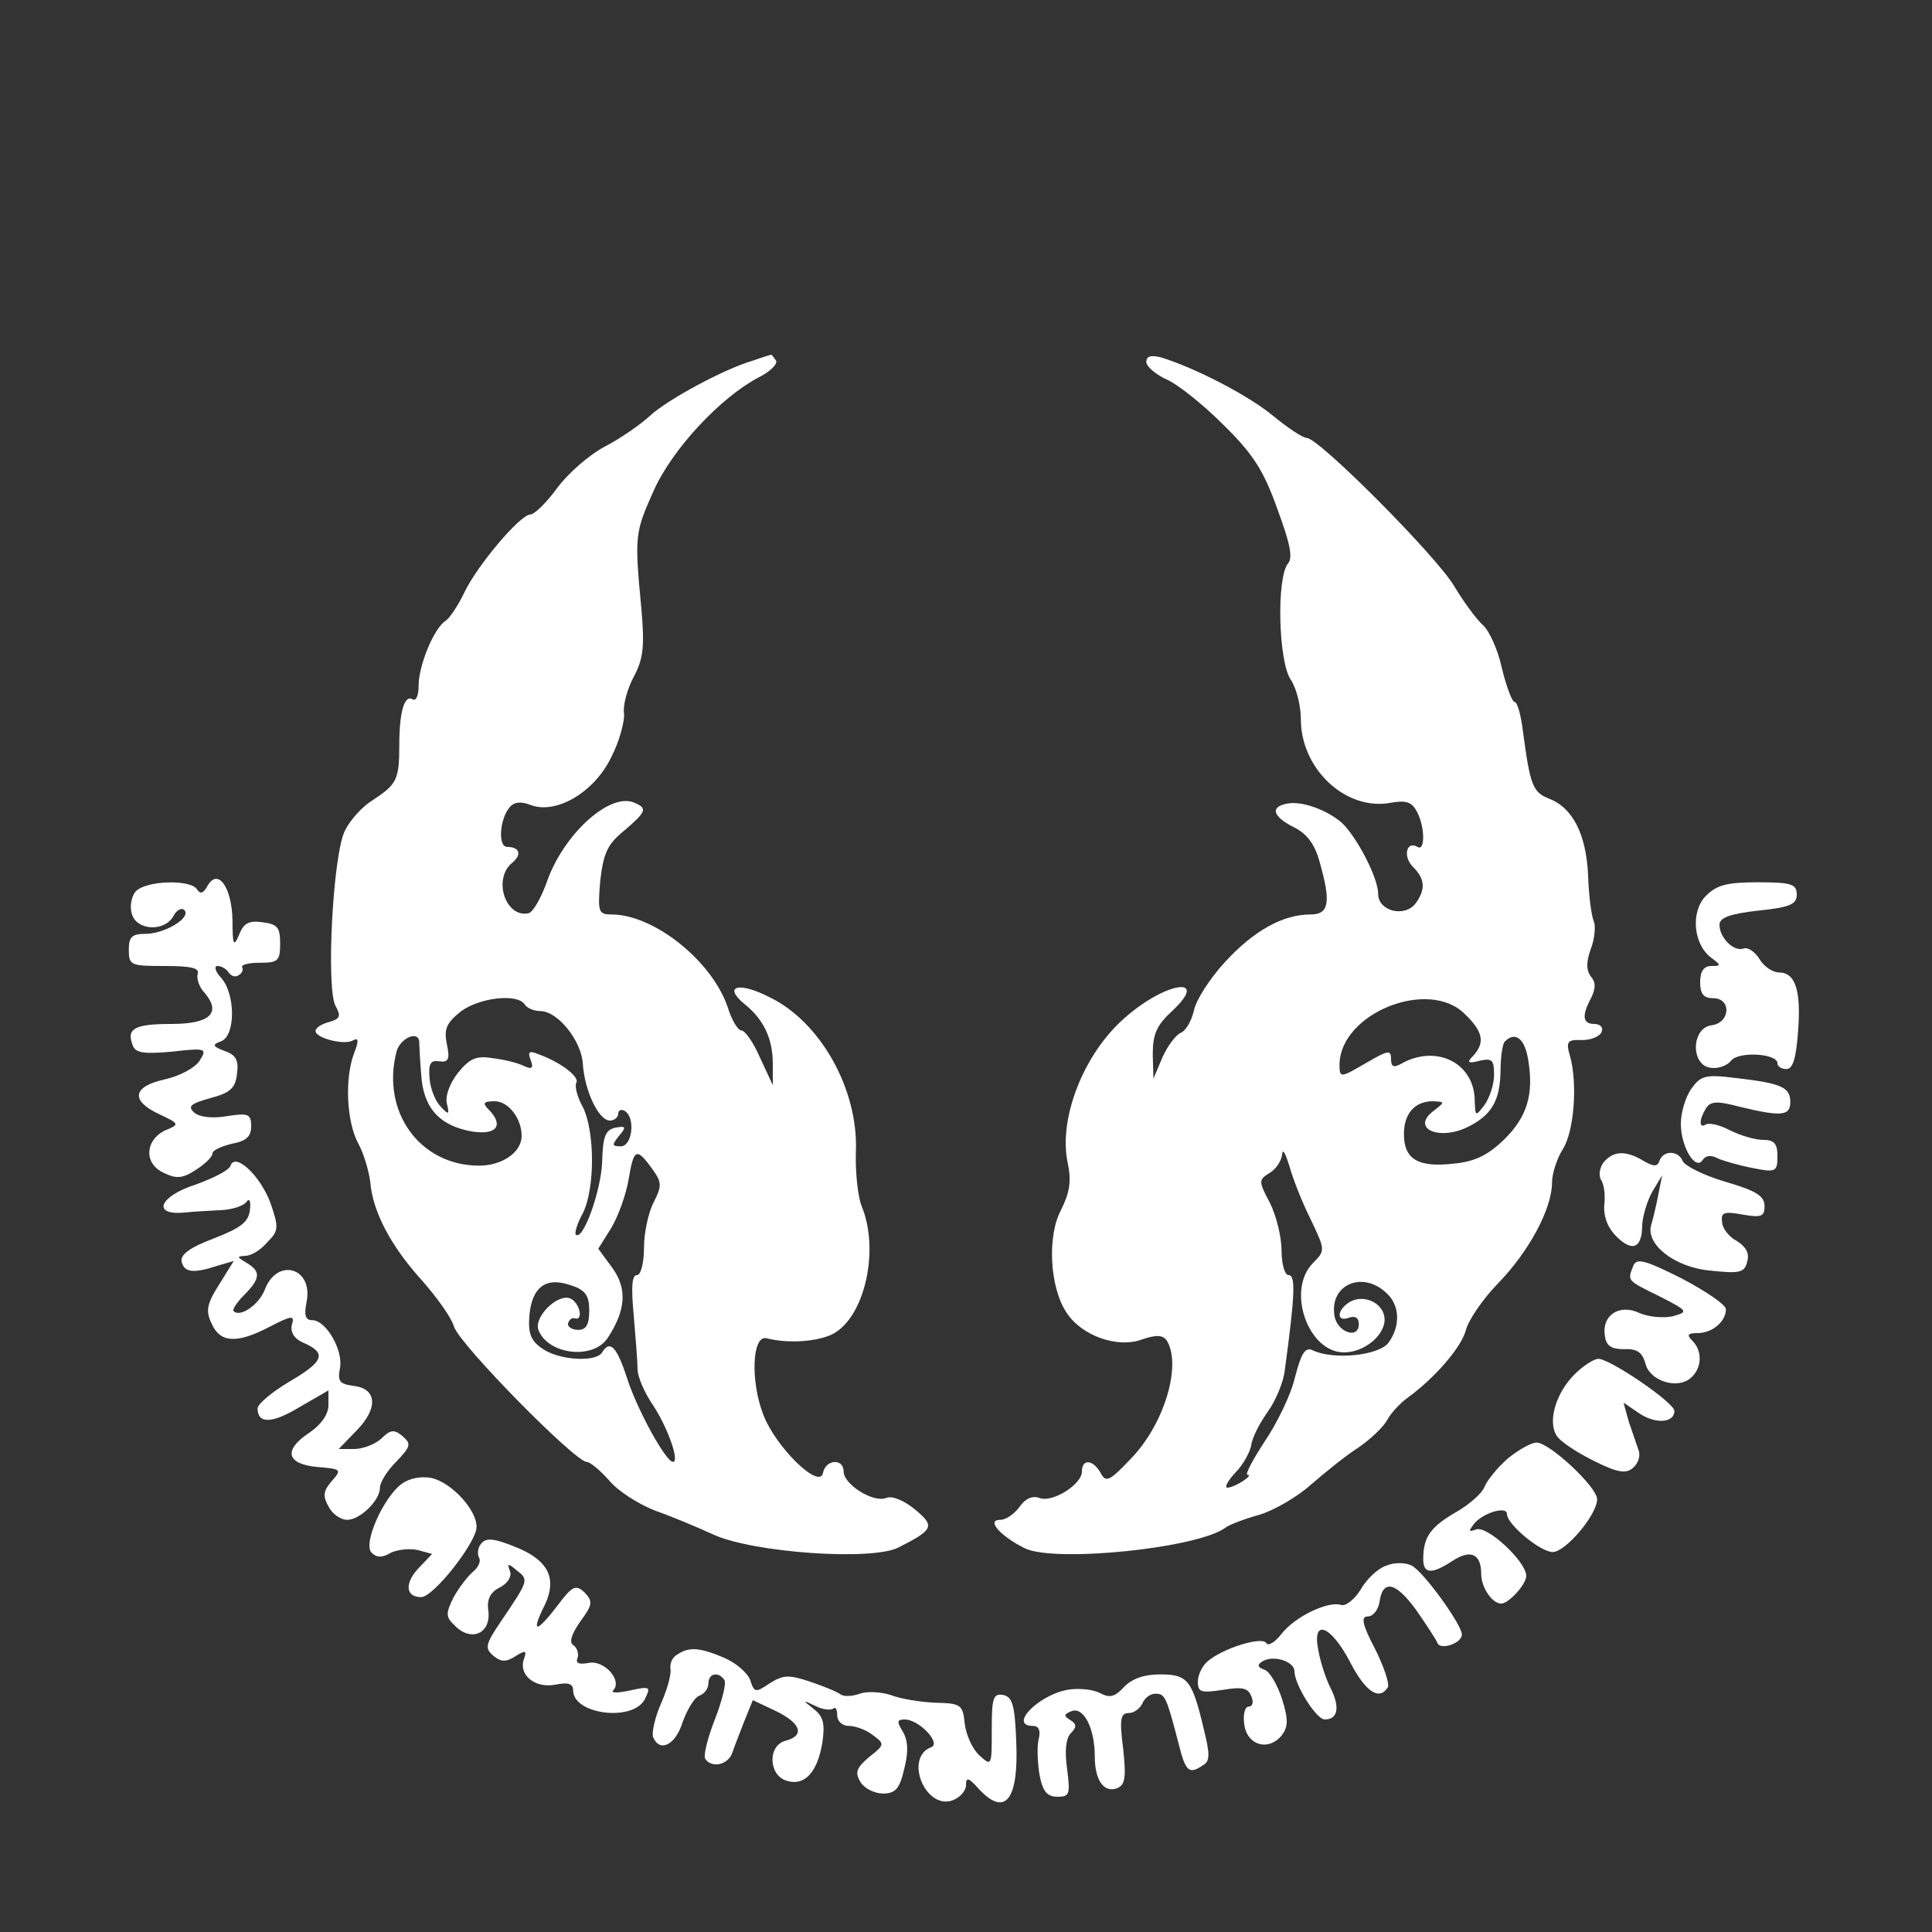 <?xml version="1.0" standalone="no"?>
<!DOCTYPE svg PUBLIC "-//W3C//DTD SVG 20010904//EN"
 "http://www.w3.org/TR/2001/REC-SVG-20010904/DTD/svg10.dtd">
<svg version="1.0" xmlns="http://www.w3.org/2000/svg"
 width="300pt" height="300pt" viewBox="0 0 300 300"
 preserveAspectRatio="xMidYMid meet">
<rect x="0" y="0" width="300" height="300" fill="#333333" stroke="none"/>
<g transform="translate(0,300) scale(0.1,-0.1)"
fill="#ffffff" stroke="none">
<path d="M1169 2440 c-45 -13 -133 -61 -159 -85 -14 -13 -45 -35 -70 -48 -25
-13 -58 -42 -75 -65 -16 -22 -35 -41 -42 -41 -16 -1 -82 -79 -102 -121 -9 -19
-22 -39 -29 -44 -18 -11 -42 -69 -42 -101 0 -15 -4 -24 -9 -21 -13 8 -21 -19
-21 -72 0 -53 -4 -60 -42 -85 -15 -9 -34 -30 -42 -46 -19 -35 -30 -245 -15
-273 9 -16 7 -20 -10 -25 -12 -3 -21 -9 -21 -14 0 -11 46 -23 59 -14 8 4 8 -2
1 -20 -15 -39 -12 -106 6 -140 9 -16 17 -44 19 -61 4 -46 32 -99 80 -152 23
-26 46 -58 50 -72 8 -27 188 -210 206 -210 5 0 21 -13 35 -29 13 -16 46 -37
72 -47 26 -9 66 -26 90 -37 62 -28 245 -41 287 -20 55 28 57 33 26 59 -17 14
-36 22 -45 18 -20 -8 -66 21 -66 41 0 21 -28 19 -32 -2 -5 -27 -74 40 -93 91
-20 52 -17 123 5 118 35 -9 81 -5 104 7 49 27 72 130 44 198 -6 15 -10 53 -9
85 4 96 -55 202 -135 240 -47 24 -72 17 -38 -11 30 -24 44 -54 44 -93 l0 -33
-20 43 c-10 23 -23 42 -29 42 -5 0 -15 16 -21 36 -24 71 -113 143 -179 144
-22 0 -23 3 -19 52 5 43 11 57 37 78 35 30 37 35 15 44 -38 15 -108 -49 -134
-121 -9 -26 -22 -49 -29 -51 -36 -8 -56 53 -26 78 16 13 12 25 -8 25 -14 1
-11 43 4 61 7 9 18 10 33 4 40 -15 99 20 125 74 13 25 21 56 20 68 -2 13 5 38
15 57 15 28 17 47 12 105 -11 115 -10 119 19 184 29 65 104 145 163 176 18 9
30 21 27 26 -4 6 -7 10 -8 9 -1 0 -14 -4 -28 -9z m-354 -1000 c3 -5 14 -10 24
-10 27 0 64 -46 66 -82 3 -43 25 -88 42 -88 7 0 13 5 13 11 0 5 5 7 10 4 17
-10 12 -55 -6 -55 -14 0 -14 2 -3 16 12 14 11 16 -5 13 -16 -3 -20 -14 -21
-54 -2 -45 -30 -123 -41 -112 -2 2 2 17 11 33 19 38 19 127 0 165 -9 16 -13
33 -10 38 5 9 -25 32 -59 44 -14 6 -17 4 -12 -9 5 -13 2 -15 -11 -9 -10 5 -32
10 -49 12 -25 4 -35 -1 -53 -23 -13 -17 -20 -36 -17 -48 4 -17 3 -18 -10 -4
-8 8 -16 28 -17 44 -2 23 2 28 15 26 14 -2 17 3 12 26 -5 24 -1 33 21 51 29
22 89 29 100 11z m-164 -57 c0 -5 1 -27 3 -51 3 -52 28 -80 79 -89 39 -6 50
10 25 35 -9 9 -7 12 10 12 21 0 42 -26 42 -54 0 -25 -30 -46 -66 -46 -92 0
-153 84 -128 178 6 20 33 32 35 15z m361 -197 c16 -22 16 -27 3 -53 -8 -15
-15 -47 -15 -70 0 -25 -5 -43 -11 -43 -8 0 -9 -19 -5 -62 3 -35 6 -73 6 -84 0
-12 11 -37 24 -56 22 -33 42 -88 31 -88 -11 0 -55 80 -71 129 -16 50 -27 61
-39 41 -10 -16 -68 -12 -93 6 -18 12 -22 24 -20 51 4 45 26 61 65 47 22 -7 28
-16 28 -39 0 -22 -5 -30 -17 -30 -10 0 -17 5 -16 10 2 6 6 9 10 8 15 -5 8 25
-7 31 -20 7 -56 -29 -49 -49 15 -39 86 -47 108 -12 28 43 30 76 7 108 l-22 30
20 32 c11 18 23 52 27 75 8 48 12 51 36 18z"/>
<path d="M1780 2438 c0 -7 14 -19 31 -27 17 -7 57 -39 88 -70 46 -45 63 -71
84 -130 20 -54 25 -77 17 -86 -18 -22 -15 -151 4 -180 9 -13 16 -41 16 -62 0
-76 68 -141 137 -130 26 5 35 2 43 -13 13 -24 13 -63 1 -55 -17 10 -23 -15 -7
-31 19 -19 20 -35 4 -57 -17 -22 -58 -12 -58 15 0 25 -33 88 -56 110 -24 21
-64 35 -86 30 -26 -5 -22 -20 12 -37 20 -10 32 -27 39 -53 18 -63 15 -82 -14
-82 -43 0 -88 -25 -133 -74 -23 -25 -45 -59 -48 -75 -4 -17 -13 -32 -21 -35
-7 -3 -20 -20 -28 -38 l-14 -33 -1 38 c0 31 6 45 30 67 60 56 -10 46 -74 -11
-63 -55 -103 -156 -88 -225 6 -29 3 -46 -11 -74 -21 -40 -17 -119 9 -158 23
-36 79 -56 117 -42 23 8 33 7 39 -2 23 -38 -4 -129 -55 -182 -34 -36 -40 -39
-48 -23 -12 21 -29 22 -29 2 0 -20 -46 -49 -66 -41 -11 4 -22 -1 -31 -14 -8
-11 -21 -20 -30 -20 -22 0 0 -25 38 -44 46 -23 270 0 312 32 7 5 31 14 53 20
23 7 59 28 80 47 22 19 54 45 73 57 19 13 39 32 45 43 6 11 20 26 31 34 44 32
84 79 91 105 4 16 26 48 49 72 49 50 85 117 85 158 0 14 8 38 17 52 17 27 23
100 11 144 -7 23 -4 26 19 25 14 0 28 6 30 13 3 6 -2 12 -11 12 -19 0 -20 13
-5 41 7 15 7 24 -1 33 -7 10 -7 22 0 42 6 15 8 35 5 43 -4 9 -8 41 -9 72 -3
64 -24 105 -61 119 -25 10 -29 21 -40 103 -3 26 -9 47 -13 47 -4 0 -13 24 -20
53 -6 28 -20 59 -30 67 -9 8 -29 35 -44 60 -28 47 -210 230 -229 230 -6 0 -30
16 -53 35 -39 32 -121 74 -173 90 -16 4 -23 2 -23 -7z m495 -1013 c28 -27 31
-44 13 -64 -11 -11 -9 -13 10 -8 19 4 22 1 22 -22 0 -15 -7 -36 -15 -47 -14
-18 -14 -18 -15 6 0 58 -57 88 -111 60 -15 -9 -19 -7 -19 6 0 14 -5 13 -36 -5
-43 -25 -44 -26 -44 -3 2 79 139 134 195 77z m98 -71 c9 -54 -2 -89 -38 -124
-25 -24 -45 -34 -79 -37 -54 -6 -76 7 -76 46 0 32 17 51 45 51 19 -1 19 -1 1
-15 -37 -28 11 -48 57 -23 34 18 46 40 47 84 0 22 3 44 7 47 16 16 31 4 36
-29z m-338 -247 c23 -48 23 -49 4 -68 -42 -42 -8 -139 48 -139 31 0 63 26 63
51 0 24 -30 40 -53 28 -21 -12 -23 -33 -2 -25 9 3 15 0 15 -10 0 -25 -35 -12
-38 14 -7 47 43 69 80 35 22 -19 23 -52 4 -78 -15 -20 -85 -27 -117 -12 -12 6
-18 -3 -28 -41 -6 -27 -28 -72 -47 -100 -19 -29 -31 -52 -27 -52 11 0 -20 -20
-31 -20 -5 0 0 10 12 23 12 12 23 32 25 43 1 11 13 34 25 51 13 18 25 47 27
65 16 118 17 148 6 148 -6 0 -11 17 -11 38 0 21 -8 54 -18 74 -18 34 -18 36 0
47 10 6 18 19 19 29 1 9 5 1 11 -18 5 -19 20 -57 33 -83z"/>
<path d="M322 1624 c-6 -11 -11 -13 -16 -5 -10 16 -81 14 -96 -4 -6 -8 -9 -23
-5 -35 8 -25 50 -27 64 -3 5 10 13 14 17 10 12 -11 -28 -36 -58 -37 -23 0 -28
-4 -28 -25 0 -24 3 -25 56 -25 40 0 54 -3 51 -12 -2 -7 2 -21 11 -30 26 -31 8
-48 -52 -48 -57 0 -70 -7 -60 -33 4 -12 17 -14 61 -10 53 6 55 5 43 -14 -7
-11 -31 -24 -54 -29 -50 -11 -54 -33 -9 -54 32 -15 32 -16 10 -25 -32 -15 -34
-52 -3 -66 20 -10 30 -9 51 5 14 9 25 20 25 25 0 5 14 11 30 15 22 4 30 11 30
27 0 19 -4 21 -37 16 -22 -4 -42 -2 -51 5 -11 10 -7 14 25 23 31 8 39 16 41
38 3 21 -2 29 -19 35 -19 7 -20 10 -6 15 23 8 23 74 0 99 -9 10 -11 18 -5 18
6 0 14 -5 17 -10 4 -6 11 -8 16 -4 5 3 7 8 5 12 -2 4 10 7 27 7 29 0 32 3 32
30 0 25 -4 30 -28 33 -21 3 -29 -2 -36 -20 -8 -19 -10 -16 -10 23 -1 52 -23
82 -39 53z"/>
<path d="M2649 1609 c-24 -24 -20 -75 8 -96 16 -12 16 -13 0 -13 -11 0 -17 -8
-17 -25 0 -18 5 -25 20 -25 29 0 27 -38 -2 -42 -32 -4 -33 -62 -2 -66 11 -2
26 3 32 11 12 15 72 11 72 -4 0 -5 6 -9 14 -9 10 0 15 17 18 58 5 64 -4 92
-30 92 -9 0 -23 9 -30 21 -7 11 -18 19 -25 16 -15 -5 -37 17 -37 37 0 11 16
17 60 22 50 5 60 10 60 25 0 16 -8 19 -60 19 -48 0 -64 -4 -81 -21z"/>
<path d="M2626 1309 c-9 -13 -16 -37 -16 -54 0 -36 23 -74 34 -56 5 7 13 8 24
2 9 -4 34 -11 55 -15 35 -7 37 -5 37 19 0 19 -5 25 -22 25 -13 0 -36 7 -52 15
-15 8 -32 12 -37 9 -11 -7 -11 7 0 25 7 11 17 12 54 2 63 -15 77 -14 77 8 0
23 -15 29 -84 37 -48 6 -55 4 -70 -17z"/>
<path d="M2490 1195 c-6 -8 -8 -20 -4 -27 5 -7 7 -25 5 -40 -1 -17 5 -34 19
-48 25 -25 40 -18 40 18 1 15 8 38 16 52 l15 25 -6 -30 c-3 -16 -8 -37 -11
-47 -9 -30 36 -66 92 -71 46 -5 53 -3 57 14 4 13 -2 23 -16 32 -12 6 -23 20
-23 30 -2 15 4 16 32 11 29 -5 34 -3 34 13 0 16 -13 24 -61 38 -34 10 -63 25
-66 32 -7 17 -30 17 -36 1 -3 -10 -9 -10 -26 0 -27 16 -46 15 -61 -3z"/>
<path d="M358 1190 c-2 -7 -26 -19 -53 -29 -57 -18 -70 -48 -20 -44 17 2 44 3
60 4 17 1 34 7 38 13 4 6 7 1 5 -13 -2 -19 -15 -28 -56 -44 -37 -14 -52 -25
-50 -36 4 -17 18 -19 57 -6 l24 7 -23 -37 c-19 -30 -21 -41 -11 -61 13 -29 39
-31 90 -4 35 18 39 18 34 2 -2 -11 4 -21 18 -27 37 -16 32 -29 -21 -60 -27
-16 -50 -35 -50 -42 0 -24 22 -24 65 2 l45 26 0 -23 c0 -14 -11 -30 -30 -43
-41 -27 -35 -49 14 -53 36 -3 37 -4 21 -22 -13 -15 -14 -23 -5 -39 6 -12 19
-21 29 -21 20 0 51 30 51 50 0 8 11 26 25 40 23 24 24 28 10 40 -13 11 -19 10
-33 -4 -10 -9 -29 -16 -42 -16 l-24 0 28 29 c34 35 31 65 -5 69 -22 3 -25 7
-21 28 5 28 -22 74 -43 74 -11 0 -13 8 -9 28 11 54 -46 70 -65 19 -9 -23 -38
-43 -48 -33 -3 2 5 14 16 25 26 26 26 37 4 50 -15 9 -16 10 -2 11 9 0 24 9 34
21 18 18 18 23 5 61 -16 43 -55 79 -62 58z"/>
<path d="M2536 1034 c-9 -23 -10 -22 41 -47 45 -23 45 -24 20 -31 -14 -3 -37
-1 -51 5 -31 15 -59 -3 -54 -35 2 -16 10 -21 30 -21 20 1 28 -5 33 -22 6 -27
49 -41 70 -23 18 15 19 42 3 58 -9 9 -8 12 8 12 23 0 44 18 44 37 0 7 -31 28
-69 48 -58 29 -70 32 -75 19z"/>
<path d="M2445 866 c-29 -29 -42 -73 -28 -95 5 -9 31 -26 57 -39 38 -19 51
-21 62 -11 8 7 12 19 8 28 -3 9 -10 29 -15 44 l-8 29 25 -17 c26 -17 54 -14
54 4 0 13 -100 81 -118 81 -7 0 -24 -11 -37 -24z"/>
<path d="M2341 735 c-16 -14 -32 -34 -36 -44 -3 -9 -23 -27 -44 -39 -40 -23
-51 -39 -51 -73 0 -23 13 -24 45 -3 29 19 45 11 45 -20 0 -21 17 -46 31 -46
12 0 39 30 39 43 0 22 -61 79 -78 72 -12 -4 -12 -3 -3 9 14 17 51 28 51 15 0
-16 52 -59 71 -59 20 0 69 58 69 82 0 19 -74 88 -94 88 -8 0 -28 -11 -45 -25z"/>
<path d="M624 696 c-28 -20 -61 -93 -47 -107 8 -8 17 -8 30 0 11 5 30 7 42 4
l22 -6 -22 -23 c-21 -23 -19 -44 5 -44 19 0 86 85 86 109 0 27 -39 69 -70 76
-15 3 -34 0 -46 -9z"/>
<path d="M745 600 c-3 -5 -4 -14 -1 -19 3 -5 -1 -15 -10 -22 -8 -7 -22 -25
-30 -40 -12 -24 -12 -30 2 -43 26 -27 58 -12 52 25 -2 16 4 27 18 34 12 6 19
17 16 25 -5 13 -3 13 11 1 18 -14 18 -15 -24 -77 -25 -37 -27 -43 -13 -55 12
-10 20 -10 34 -1 16 10 18 9 14 -3 -10 -25 16 -47 48 -41 20 4 28 2 28 -9 0
-37 92 -49 111 -14 10 20 9 21 -23 14 -18 -4 -30 -4 -26 0 15 15 -13 47 -37
43 -16 -3 -22 -1 -18 8 2 6 -1 15 -6 19 -8 4 -4 17 10 37 19 26 20 31 7 45
-14 13 -19 11 -43 -21 -33 -43 -41 -42 -19 2 19 40 6 68 -41 88 -41 17 -52 17
-60 4z"/>
<path d="M2153 569 c-13 -4 -31 -21 -40 -37 -10 -16 -24 -27 -31 -24 -20 6
-71 -18 -92 -45 -10 -13 -21 -20 -24 -14 -7 10 -66 -8 -90 -28 -9 -7 -16 -22
-16 -32 0 -17 5 -18 39 -13 30 5 39 3 44 -10 4 -9 2 -16 -4 -16 -6 0 -9 -12
-7 -27 4 -33 37 -43 58 -18 10 13 11 24 1 56 -7 22 -19 43 -27 46 -12 4 -12 8
-4 13 17 11 50 0 50 -15 0 -21 34 -75 47 -75 20 0 24 18 10 47 -8 15 -17 43
-20 61 -10 50 20 38 50 -20 24 -46 45 -59 58 -38 3 5 -6 32 -20 60 -20 38 -22
50 -11 50 8 0 16 10 18 22 5 36 25 32 57 -12 16 -23 31 -46 33 -51 4 -12 38
-1 38 13 0 15 -59 97 -78 107 -10 5 -27 5 -39 0z"/>
<path d="M1052 431 c-8 -4 -12 -14 -11 -22 2 -8 -5 -32 -14 -53 -10 -22 -15
-46 -13 -53 10 -25 35 -13 46 23 7 19 18 38 26 41 8 3 14 11 14 19 0 16 16 19
25 5 3 -5 -4 -33 -15 -61 -11 -28 -18 -56 -15 -61 10 -15 35 -10 42 9 3 9 12
32 19 50 l13 32 36 -17 c39 -19 45 -38 15 -46 -28 -7 -27 -53 1 -62 28 -9 48
12 56 59 4 29 2 40 -13 52 -18 14 -18 15 2 5 12 -6 24 -7 28 -4 3 3 6 -1 6
-10 0 -10 8 -17 18 -17 10 0 27 -6 37 -14 19 -14 19 -15 -5 -34 -20 -17 -23
-24 -14 -39 6 -10 22 -18 35 -18 19 0 26 7 33 38 7 27 6 44 -2 58 -10 16 -9
19 3 19 22 0 57 -37 41 -43 -42 -16 -10 -96 32 -83 12 4 22 15 22 24 0 13 4
12 20 -6 41 -44 62 -17 58 74 -2 56 -6 69 -20 72 -16 3 -18 -5 -18 -54 0 -56
0 -57 -19 -40 -11 10 -21 32 -23 50 -3 29 -6 31 -45 32 -24 1 -55 6 -70 12
-16 5 -37 6 -48 2 -11 -4 -24 -5 -30 -1 -5 4 -27 13 -48 20 -33 11 -41 10 -62
-3 -22 -15 -24 -14 -30 5 -4 11 -22 27 -41 35 -38 16 -54 17 -72 5z"/>
<path d="M1745 380 c-14 -15 -22 -17 -37 -9 -11 6 -34 8 -51 5 -46 -9 -91 -56
-53 -56 9 0 12 -7 9 -20 -3 -11 -2 -36 1 -55 5 -27 12 -35 28 -35 19 0 20 4
15 43 -4 28 -2 48 6 56 9 9 9 14 -1 20 -11 7 -10 9 2 14 19 7 36 -27 36 -71 0
-36 14 -56 34 -49 13 5 15 16 10 62 -6 46 -4 55 9 55 8 0 17 7 21 15 3 8 12
15 20 15 15 0 17 -4 36 -77 11 -44 16 -49 38 -34 11 6 11 17 1 57 -18 76 -25
84 -68 84 -25 0 -44 -7 -56 -20z"/>
</g>
</svg>
